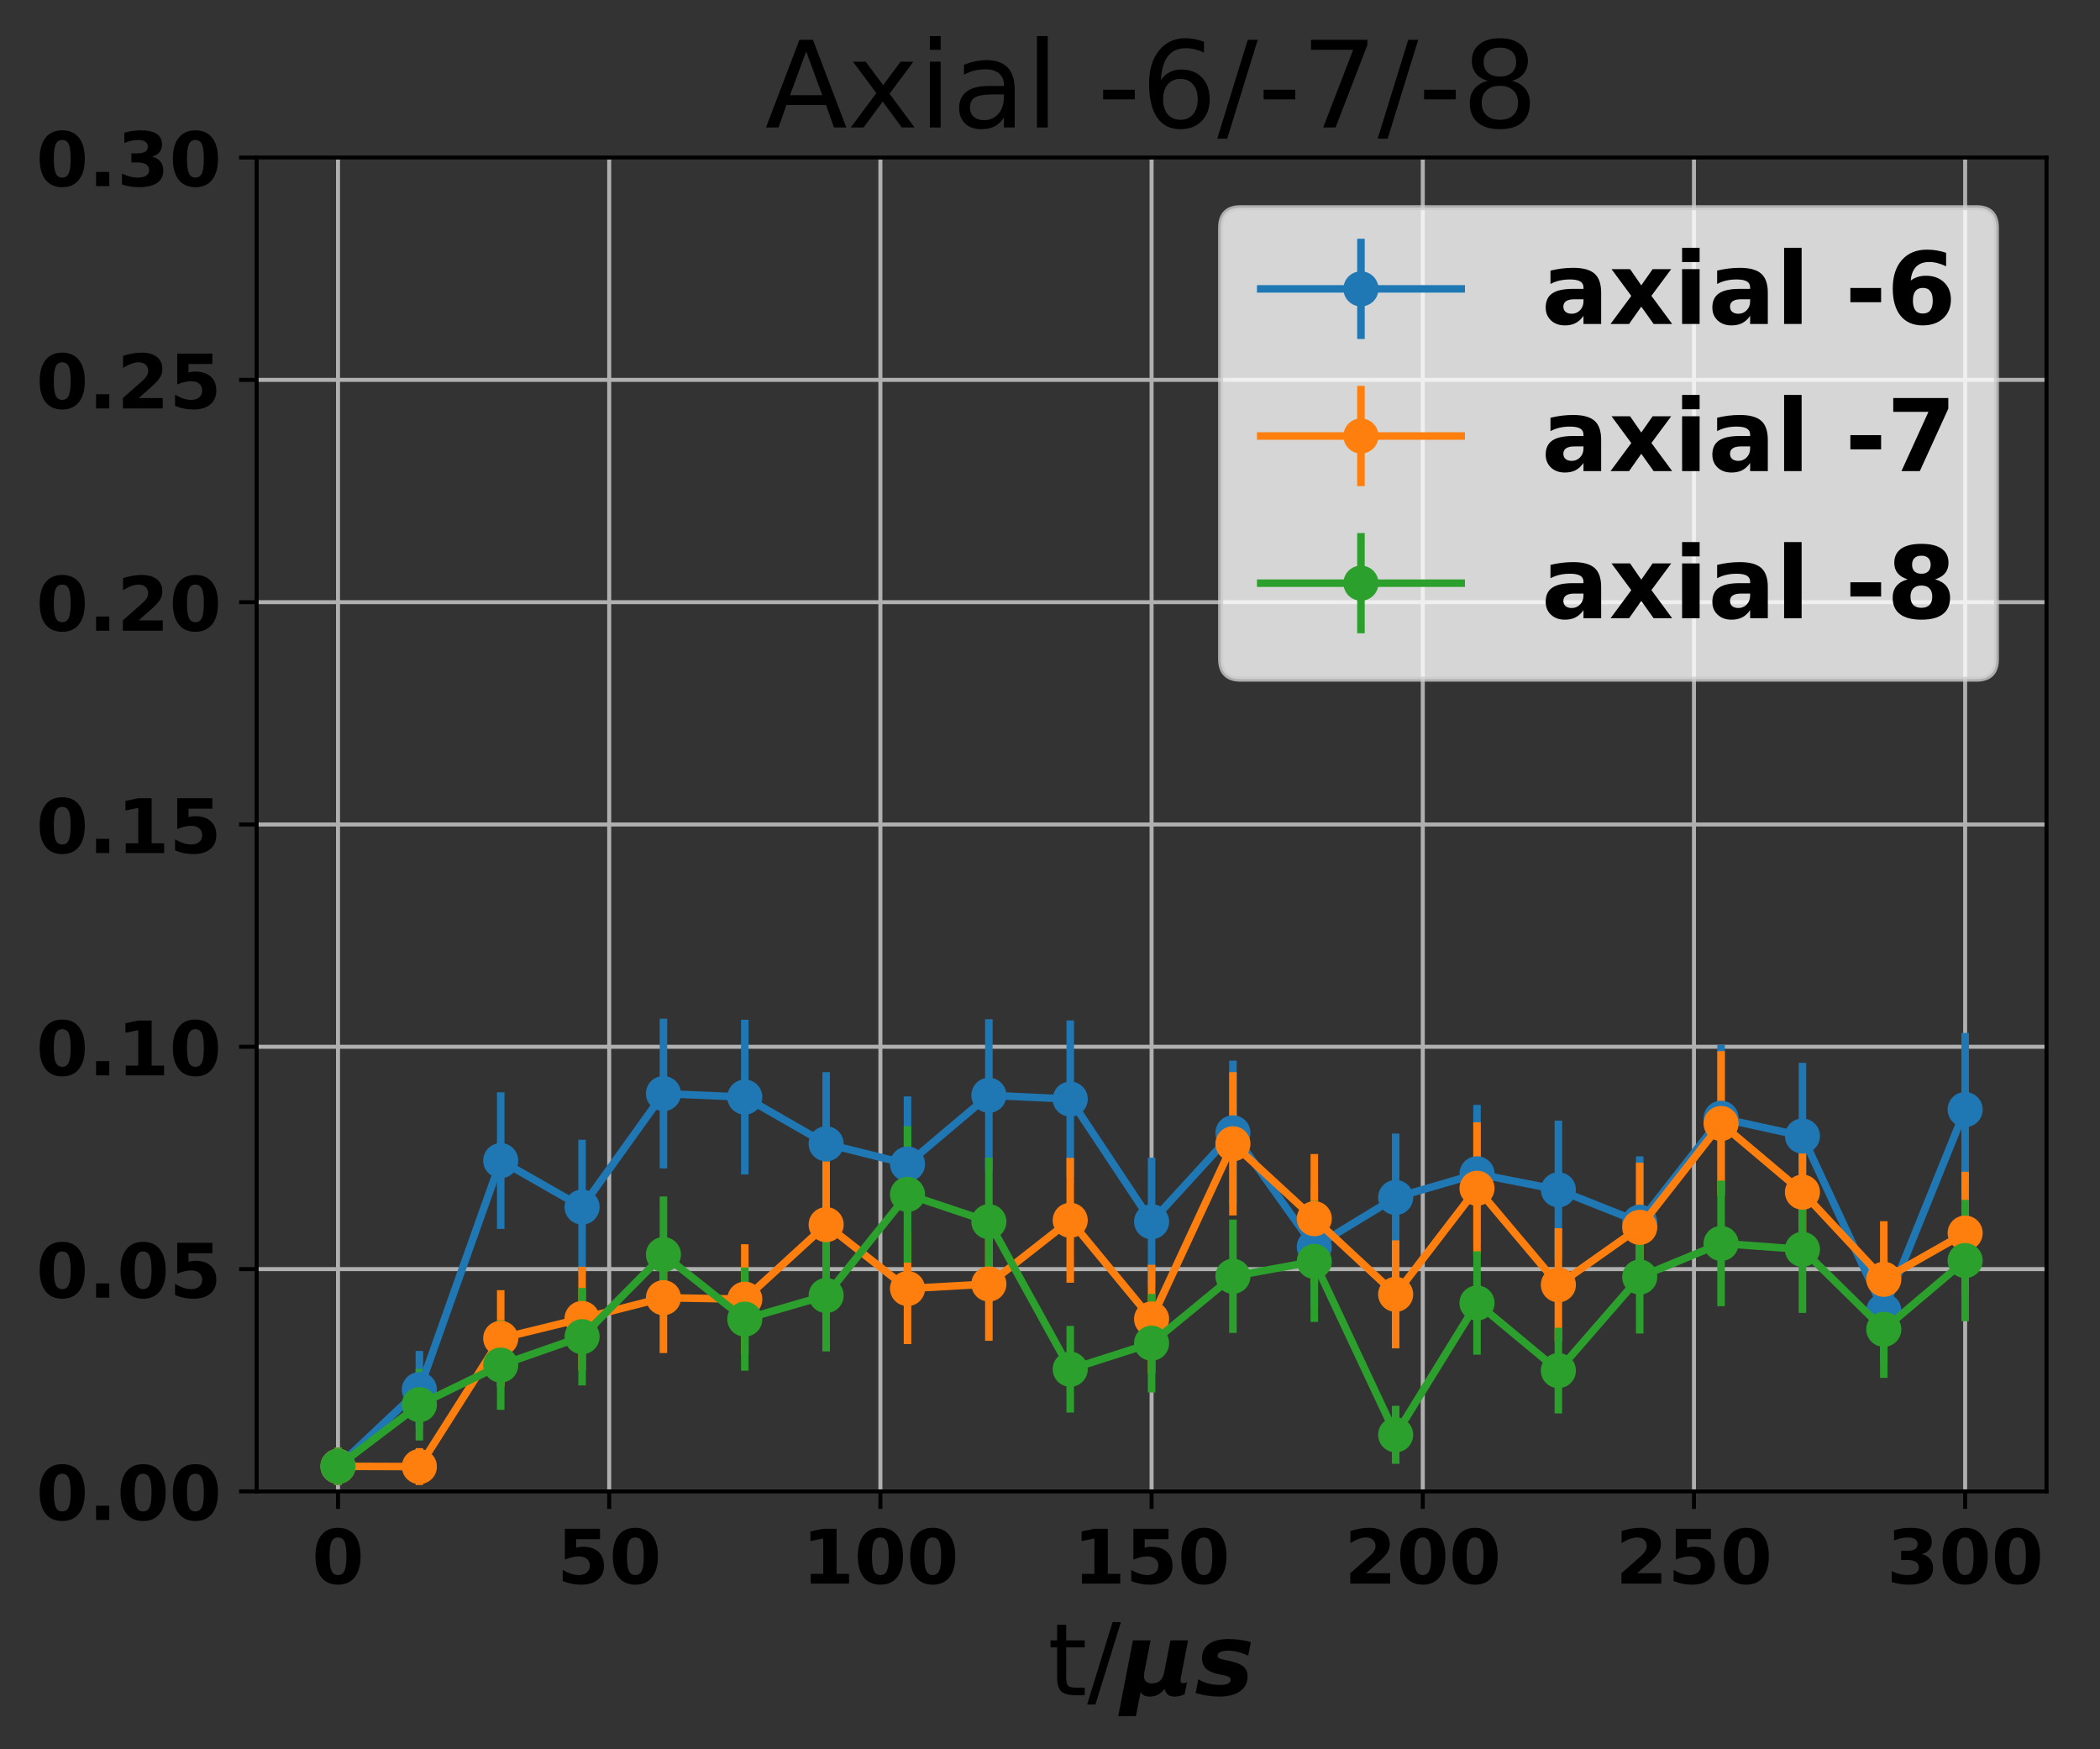 <?xml version="1.0" encoding="utf-8" standalone="no"?>
<!DOCTYPE svg PUBLIC "-//W3C//DTD SVG 1.1//EN"
  "http://www.w3.org/Graphics/SVG/1.1/DTD/svg11.dtd">
<!-- Created with matplotlib (http://matplotlib.org/) -->
<svg height="349pt" version="1.1" viewBox="0 0 419 349" width="419pt" xmlns="http://www.w3.org/2000/svg" xmlns:xlink="http://www.w3.org/1999/xlink">
 <rect x="0" y="0" width="419" height="349" fill="#333333" stroke="none"/>
 <defs>
  <style type="text/css">
*{stroke-linecap:butt;stroke-linejoin:round;}
  </style>
 </defs>
 <g id="figure_1">
  <g id="patch_1">
   <path d="M 0 349.622 
L 419.028 349.622 
L 419.028 0 
L 0 0 
z
" style="fill:none;"/>
  </g>
  <g id="axes_1">
   <g id="patch_2">
    <path d="M 51.208 297.548 
L 408.328 297.548 
L 408.328 31.436 
L 51.208 31.436 
z
" style="fill:none;"/>
   </g>
   <g id="matplotlib.axis_1">
    <g id="xtick_1">
     <g id="line2d_1">
      <path clip-path="url(#p104f6898c5)" d="M 67.441 297.548 
L 67.441 31.436 
" style="fill:none;stroke:#b0b0b0;stroke-linecap:square;stroke-width:0.8;"/>
     </g>
     <g id="line2d_2">
      <defs>
       <path d="M 0 0 
L 0 3.5 
" id="m70db8d24e6" style="stroke:#000000;stroke-width:0.8;"/>
      </defs>
      <g>
       <use style="stroke:#000000;stroke-width:0.8;" x="67.441" xlink:href="#m70db8d24e6" y="297.548"/>
      </g>
     </g>
     <g id="text_1">
      <!-- 0 -->
      <defs>
       <path d="M 46 36.531 
Q 46 50.203 43.438 55.781 
Q 40.875 61.375 34.812 61.375 
Q 28.766 61.375 26.172 55.781 
Q 23.578 50.203 23.578 36.531 
Q 23.578 22.703 26.172 17.031 
Q 28.766 11.375 34.812 11.375 
Q 40.828 11.375 43.406 17.031 
Q 46 22.703 46 36.531 
M 64.797 36.375 
Q 64.797 18.266 56.984 8.422 
Q 49.172 -1.422 34.812 -1.422 
Q 20.406 -1.422 12.594 8.422 
Q 4.781 18.266 4.781 36.375 
Q 4.781 54.547 12.594 64.375 
Q 20.406 74.219 34.812 74.219 
Q 49.172 74.219 56.984 64.375 
Q 64.797 54.547 64.797 36.375 
" id="DejaVuSans-Bold-30"/>
      </defs>
      <g transform="translate(62.222 315.946)scale(0.15 -0.15)">
       <use xlink:href="#DejaVuSans-Bold-30"/>
      </g>
     </g>
    </g>
    <g id="xtick_2">
     <g id="line2d_3">
      <path clip-path="url(#p104f6898c5)" d="M 121.55 297.548 
L 121.55 31.436 
" style="fill:none;stroke:#b0b0b0;stroke-linecap:square;stroke-width:0.8;"/>
     </g>
     <g id="line2d_4">
      <g>
       <use style="stroke:#000000;stroke-width:0.8;" x="121.55" xlink:href="#m70db8d24e6" y="297.548"/>
      </g>
     </g>
     <g id="text_2">
      <!-- 50 -->
      <defs>
       <path d="M 10.594 72.906 
L 57.328 72.906 
L 57.328 59.078 
L 25.594 59.078 
L 25.594 47.797 
Q 27.734 48.391 29.906 48.703 
Q 32.078 49.031 34.422 49.031 
Q 47.75 49.031 55.172 42.359 
Q 62.594 35.688 62.594 23.781 
Q 62.594 11.969 54.516 5.266 
Q 46.438 -1.422 32.078 -1.422 
Q 25.875 -1.422 19.797 -0.219 
Q 13.719 0.984 7.719 3.422 
L 7.719 18.219 
Q 13.672 14.797 19.016 13.078 
Q 24.359 11.375 29.109 11.375 
Q 35.938 11.375 39.859 14.719 
Q 43.797 18.062 43.797 23.781 
Q 43.797 29.547 39.859 32.859 
Q 35.938 36.188 29.109 36.188 
Q 25.047 36.188 20.453 35.125 
Q 15.875 34.078 10.594 31.891 
z
" id="DejaVuSans-Bold-35"/>
      </defs>
      <g transform="translate(111.113 315.946)scale(0.15 -0.15)">
       <use xlink:href="#DejaVuSans-Bold-35"/>
       <use x="69.58" xlink:href="#DejaVuSans-Bold-30"/>
      </g>
     </g>
    </g>
    <g id="xtick_3">
     <g id="line2d_5">
      <path clip-path="url(#p104f6898c5)" d="M 175.659 297.548 
L 175.659 31.436 
" style="fill:none;stroke:#b0b0b0;stroke-linecap:square;stroke-width:0.8;"/>
     </g>
     <g id="line2d_6">
      <g>
       <use style="stroke:#000000;stroke-width:0.8;" x="175.659" xlink:href="#m70db8d24e6" y="297.548"/>
      </g>
     </g>
     <g id="text_3">
      <!-- 100 -->
      <defs>
       <path d="M 11.719 12.984 
L 28.328 12.984 
L 28.328 60.109 
L 11.281 56.594 
L 11.281 69.391 
L 28.219 72.906 
L 46.094 72.906 
L 46.094 12.984 
L 62.703 12.984 
L 62.703 0 
L 11.719 0 
z
" id="DejaVuSans-Bold-31"/>
      </defs>
      <g transform="translate(160.004 315.946)scale(0.15 -0.15)">
       <use xlink:href="#DejaVuSans-Bold-31"/>
       <use x="69.58" xlink:href="#DejaVuSans-Bold-30"/>
       <use x="139.16" xlink:href="#DejaVuSans-Bold-30"/>
      </g>
     </g>
    </g>
    <g id="xtick_4">
     <g id="line2d_7">
      <path clip-path="url(#p104f6898c5)" d="M 229.768 297.548 
L 229.768 31.436 
" style="fill:none;stroke:#b0b0b0;stroke-linecap:square;stroke-width:0.8;"/>
     </g>
     <g id="line2d_8">
      <g>
       <use style="stroke:#000000;stroke-width:0.8;" x="229.768" xlink:href="#m70db8d24e6" y="297.548"/>
      </g>
     </g>
     <g id="text_4">
      <!-- 150 -->
      <g transform="translate(214.113 315.946)scale(0.15 -0.15)">
       <use xlink:href="#DejaVuSans-Bold-31"/>
       <use x="69.58" xlink:href="#DejaVuSans-Bold-35"/>
       <use x="139.16" xlink:href="#DejaVuSans-Bold-30"/>
      </g>
     </g>
    </g>
    <g id="xtick_5">
     <g id="line2d_9">
      <path clip-path="url(#p104f6898c5)" d="M 283.877 297.548 
L 283.877 31.436 
" style="fill:none;stroke:#b0b0b0;stroke-linecap:square;stroke-width:0.8;"/>
     </g>
     <g id="line2d_10">
      <g>
       <use style="stroke:#000000;stroke-width:0.8;" x="283.877" xlink:href="#m70db8d24e6" y="297.548"/>
      </g>
     </g>
     <g id="text_5">
      <!-- 200 -->
      <defs>
       <path d="M 28.812 13.812 
L 60.891 13.812 
L 60.891 0 
L 7.906 0 
L 7.906 13.812 
L 34.516 37.312 
Q 38.094 40.531 39.797 43.609 
Q 41.5 46.688 41.5 50 
Q 41.5 55.125 38.062 58.25 
Q 34.625 61.375 28.906 61.375 
Q 24.516 61.375 19.281 59.5 
Q 14.062 57.625 8.109 53.906 
L 8.109 69.922 
Q 14.453 72.016 20.656 73.109 
Q 26.859 74.219 32.812 74.219 
Q 45.906 74.219 53.156 68.453 
Q 60.406 62.703 60.406 52.391 
Q 60.406 46.438 57.328 41.281 
Q 54.25 36.141 44.391 27.484 
z
" id="DejaVuSans-Bold-32"/>
      </defs>
      <g transform="translate(268.222 315.946)scale(0.15 -0.15)">
       <use xlink:href="#DejaVuSans-Bold-32"/>
       <use x="69.58" xlink:href="#DejaVuSans-Bold-30"/>
       <use x="139.16" xlink:href="#DejaVuSans-Bold-30"/>
      </g>
     </g>
    </g>
    <g id="xtick_6">
     <g id="line2d_11">
      <path clip-path="url(#p104f6898c5)" d="M 337.986 297.548 
L 337.986 31.436 
" style="fill:none;stroke:#b0b0b0;stroke-linecap:square;stroke-width:0.8;"/>
     </g>
     <g id="line2d_12">
      <g>
       <use style="stroke:#000000;stroke-width:0.8;" x="337.986" xlink:href="#m70db8d24e6" y="297.548"/>
      </g>
     </g>
     <g id="text_6">
      <!-- 250 -->
      <g transform="translate(322.331 315.946)scale(0.15 -0.15)">
       <use xlink:href="#DejaVuSans-Bold-32"/>
       <use x="69.58" xlink:href="#DejaVuSans-Bold-35"/>
       <use x="139.16" xlink:href="#DejaVuSans-Bold-30"/>
      </g>
     </g>
    </g>
    <g id="xtick_7">
     <g id="line2d_13">
      <path clip-path="url(#p104f6898c5)" d="M 392.095 297.548 
L 392.095 31.436 
" style="fill:none;stroke:#b0b0b0;stroke-linecap:square;stroke-width:0.8;"/>
     </g>
     <g id="line2d_14">
      <g>
       <use style="stroke:#000000;stroke-width:0.8;" x="392.095" xlink:href="#m70db8d24e6" y="297.548"/>
      </g>
     </g>
     <g id="text_7">
      <!-- 300 -->
      <defs>
       <path d="M 46.578 39.312 
Q 53.953 37.406 57.781 32.688 
Q 61.625 27.984 61.625 20.703 
Q 61.625 9.859 53.312 4.219 
Q 45.016 -1.422 29.109 -1.422 
Q 23.484 -1.422 17.844 -0.516 
Q 12.203 0.391 6.688 2.203 
L 6.688 16.703 
Q 11.969 14.062 17.156 12.719 
Q 22.359 11.375 27.391 11.375 
Q 34.859 11.375 38.844 13.953 
Q 42.828 16.547 42.828 21.391 
Q 42.828 26.375 38.75 28.938 
Q 34.672 31.5 26.703 31.5 
L 19.188 31.5 
L 19.188 43.609 
L 27.094 43.609 
Q 34.188 43.609 37.641 45.828 
Q 41.109 48.047 41.109 52.594 
Q 41.109 56.781 37.734 59.078 
Q 34.375 61.375 28.219 61.375 
Q 23.688 61.375 19.047 60.344 
Q 14.406 59.328 9.812 57.328 
L 9.812 71.094 
Q 15.375 72.656 20.844 73.438 
Q 26.312 74.219 31.594 74.219 
Q 45.797 74.219 52.844 69.547 
Q 59.906 64.891 59.906 55.516 
Q 59.906 49.125 56.531 45.047 
Q 53.172 40.969 46.578 39.312 
" id="DejaVuSans-Bold-33"/>
      </defs>
      <g transform="translate(376.44 315.946)scale(0.15 -0.15)">
       <use xlink:href="#DejaVuSans-Bold-33"/>
       <use x="69.58" xlink:href="#DejaVuSans-Bold-30"/>
       <use x="139.16" xlink:href="#DejaVuSans-Bold-30"/>
      </g>
     </g>
    </g>
    <g id="text_8">
     <!-- t/$\mu s$ -->
     <defs>
      <path d="M 18.312 70.219 
L 18.312 54.688 
L 36.812 54.688 
L 36.812 47.703 
L 18.312 47.703 
L 18.312 18.016 
Q 18.312 11.328 20.141 9.422 
Q 21.969 7.516 27.594 7.516 
L 36.812 7.516 
L 36.812 0 
L 27.594 0 
Q 17.188 0 13.234 3.875 
Q 9.281 7.766 9.281 18.016 
L 9.281 47.703 
L 2.688 47.703 
L 2.688 54.688 
L 9.281 54.688 
L 9.281 70.219 
z
" id="DejaVuSans-74"/>
      <path d="M 25.391 72.906 
L 33.688 72.906 
L 8.297 -9.281 
L 0 -9.281 
z
" id="DejaVuSans-2f"/>
      <path d="M -2.688 -20.906 
L 12.016 54.688 
L 29.594 54.688 
L 23.391 22.906 
Q 23.188 21.875 23.094 20.891 
Q 23 19.922 23 19.094 
Q 23 15.531 25.094 13.625 
Q 27.203 11.719 31.203 11.719 
Q 36.188 11.719 39.109 14.453 
Q 42.047 17.188 43.219 22.906 
L 49.422 54.688 
L 67 54.688 
L 59.906 18.109 
Q 59.719 17.094 59.609 16.234 
Q 59.516 15.375 59.516 14.703 
Q 59.516 13.281 60.172 12.594 
Q 60.844 11.922 62.203 11.922 
Q 63.031 11.922 63.984 12.188 
Q 64.938 12.453 65.922 12.984 
L 63.484 0.781 
Q 60.688 -0.344 58.297 -0.875 
Q 55.906 -1.422 53.719 -1.422 
Q 49.422 -1.422 47 0.438 
Q 44.578 2.297 43.609 6.297 
Q 40.578 2.438 36.891 0.5 
Q 33.203 -1.422 28.906 -1.422 
Q 25.297 -1.422 23.016 -0.266 
Q 20.75 0.875 19.672 3.219 
L 14.984 -20.906 
z
" id="DejaVuSans-BoldOblique-3bc"/>
      <path d="M 56 52.984 
L 53.422 39.406 
Q 48.297 41.844 43.219 43.109 
Q 38.141 44.391 33.594 44.391 
Q 28.422 44.391 25.609 43.047 
Q 22.797 41.703 22.797 39.203 
Q 22.797 37.75 24.359 36.859 
Q 25.922 35.984 30.516 35.016 
L 33.688 34.422 
Q 44.281 32.172 48.531 28.625 
Q 52.781 25.094 52.781 18.797 
Q 52.781 9.281 45.312 3.922 
Q 37.844 -1.422 24.422 -1.422 
Q 18.797 -1.422 12.938 -0.531 
Q 7.078 0.344 0.984 2.094 
L 3.609 15.828 
Q 8.344 13.031 13.734 11.609 
Q 19.141 10.203 24.812 10.203 
Q 30.328 10.203 33.109 11.516 
Q 35.891 12.844 35.891 15.375 
Q 35.891 17.141 34.328 18.109 
Q 32.766 19.094 27.875 20.125 
L 24.703 20.703 
Q 15.328 22.656 11.328 26.469 
Q 7.328 30.281 7.328 37.016 
Q 7.328 46.141 14.234 51.062 
Q 21.141 56 33.984 56 
Q 39.594 56 45.031 55.25 
Q 50.484 54.5 56 52.984 
" id="DejaVuSans-BoldOblique-73"/>
     </defs>
     <g transform="translate(209.068 338.222)scale(0.2 -0.2)">
      <use transform="translate(0 0.094)" xlink:href="#DejaVuSans-74"/>
      <use transform="translate(39.209 0.094)" xlink:href="#DejaVuSans-2f"/>
      <use transform="translate(72.9 0.094)" xlink:href="#DejaVuSans-BoldOblique-3bc"/>
      <use transform="translate(146.484 0.094)" xlink:href="#DejaVuSans-BoldOblique-73"/>
     </g>
    </g>
   </g>
   <g id="matplotlib.axis_2">
    <g id="ytick_1">
     <g id="line2d_15">
      <path clip-path="url(#p104f6898c5)" d="M 51.208 297.548 
L 408.328 297.548 
" style="fill:none;stroke:#b0b0b0;stroke-linecap:square;stroke-width:0.8;"/>
     </g>
     <g id="line2d_16">
      <defs>
       <path d="M 0 0 
L -3.5 0 
" id="m19e6c5652e" style="stroke:#000000;stroke-width:0.8;"/>
      </defs>
      <g>
       <use style="stroke:#000000;stroke-width:0.8;" x="51.208" xlink:href="#m19e6c5652e" y="297.548"/>
      </g>
     </g>
     <g id="text_9">
      <!-- 0.00 -->
      <defs>
       <path d="M 10.203 18.891 
L 27.781 18.891 
L 27.781 0 
L 10.203 0 
z
" id="DejaVuSans-Bold-2e"/>
      </defs>
      <g transform="translate(7.2 303.247)scale(0.15 -0.15)">
       <use xlink:href="#DejaVuSans-Bold-30"/>
       <use x="69.58" xlink:href="#DejaVuSans-Bold-2e"/>
       <use x="107.568" xlink:href="#DejaVuSans-Bold-30"/>
       <use x="177.148" xlink:href="#DejaVuSans-Bold-30"/>
      </g>
     </g>
    </g>
    <g id="ytick_2">
     <g id="line2d_17">
      <path clip-path="url(#p104f6898c5)" d="M 51.208 253.196 
L 408.328 253.196 
" style="fill:none;stroke:#b0b0b0;stroke-linecap:square;stroke-width:0.8;"/>
     </g>
     <g id="line2d_18">
      <g>
       <use style="stroke:#000000;stroke-width:0.8;" x="51.208" xlink:href="#m19e6c5652e" y="253.196"/>
      </g>
     </g>
     <g id="text_10">
      <!-- 0.05 -->
      <g transform="translate(7.2 258.895)scale(0.15 -0.15)">
       <use xlink:href="#DejaVuSans-Bold-30"/>
       <use x="69.58" xlink:href="#DejaVuSans-Bold-2e"/>
       <use x="107.568" xlink:href="#DejaVuSans-Bold-30"/>
       <use x="177.148" xlink:href="#DejaVuSans-Bold-35"/>
      </g>
     </g>
    </g>
    <g id="ytick_3">
     <g id="line2d_19">
      <path clip-path="url(#p104f6898c5)" d="M 51.208 208.844 
L 408.328 208.844 
" style="fill:none;stroke:#b0b0b0;stroke-linecap:square;stroke-width:0.8;"/>
     </g>
     <g id="line2d_20">
      <g>
       <use style="stroke:#000000;stroke-width:0.8;" x="51.208" xlink:href="#m19e6c5652e" y="208.844"/>
      </g>
     </g>
     <g id="text_11">
      <!-- 0.10 -->
      <g transform="translate(7.2 214.543)scale(0.15 -0.15)">
       <use xlink:href="#DejaVuSans-Bold-30"/>
       <use x="69.58" xlink:href="#DejaVuSans-Bold-2e"/>
       <use x="107.568" xlink:href="#DejaVuSans-Bold-31"/>
       <use x="177.148" xlink:href="#DejaVuSans-Bold-30"/>
      </g>
     </g>
    </g>
    <g id="ytick_4">
     <g id="line2d_21">
      <path clip-path="url(#p104f6898c5)" d="M 51.208 164.492 
L 408.328 164.492 
" style="fill:none;stroke:#b0b0b0;stroke-linecap:square;stroke-width:0.8;"/>
     </g>
     <g id="line2d_22">
      <g>
       <use style="stroke:#000000;stroke-width:0.8;" x="51.208" xlink:href="#m19e6c5652e" y="164.492"/>
      </g>
     </g>
     <g id="text_12">
      <!-- 0.15 -->
      <g transform="translate(7.2 170.191)scale(0.15 -0.15)">
       <use xlink:href="#DejaVuSans-Bold-30"/>
       <use x="69.58" xlink:href="#DejaVuSans-Bold-2e"/>
       <use x="107.568" xlink:href="#DejaVuSans-Bold-31"/>
       <use x="177.148" xlink:href="#DejaVuSans-Bold-35"/>
      </g>
     </g>
    </g>
    <g id="ytick_5">
     <g id="line2d_23">
      <path clip-path="url(#p104f6898c5)" d="M 51.208 120.14 
L 408.328 120.14 
" style="fill:none;stroke:#b0b0b0;stroke-linecap:square;stroke-width:0.8;"/>
     </g>
     <g id="line2d_24">
      <g>
       <use style="stroke:#000000;stroke-width:0.8;" x="51.208" xlink:href="#m19e6c5652e" y="120.14"/>
      </g>
     </g>
     <g id="text_13">
      <!-- 0.20 -->
      <g transform="translate(7.2 125.839)scale(0.15 -0.15)">
       <use xlink:href="#DejaVuSans-Bold-30"/>
       <use x="69.58" xlink:href="#DejaVuSans-Bold-2e"/>
       <use x="107.568" xlink:href="#DejaVuSans-Bold-32"/>
       <use x="177.148" xlink:href="#DejaVuSans-Bold-30"/>
      </g>
     </g>
    </g>
    <g id="ytick_6">
     <g id="line2d_25">
      <path clip-path="url(#p104f6898c5)" d="M 51.208 75.788 
L 408.328 75.788 
" style="fill:none;stroke:#b0b0b0;stroke-linecap:square;stroke-width:0.8;"/>
     </g>
     <g id="line2d_26">
      <g>
       <use style="stroke:#000000;stroke-width:0.8;" x="51.208" xlink:href="#m19e6c5652e" y="75.788"/>
      </g>
     </g>
     <g id="text_14">
      <!-- 0.25 -->
      <g transform="translate(7.2 81.487)scale(0.15 -0.15)">
       <use xlink:href="#DejaVuSans-Bold-30"/>
       <use x="69.58" xlink:href="#DejaVuSans-Bold-2e"/>
       <use x="107.568" xlink:href="#DejaVuSans-Bold-32"/>
       <use x="177.148" xlink:href="#DejaVuSans-Bold-35"/>
      </g>
     </g>
    </g>
    <g id="ytick_7">
     <g id="line2d_27">
      <path clip-path="url(#p104f6898c5)" d="M 51.208 31.436 
L 408.328 31.436 
" style="fill:none;stroke:#b0b0b0;stroke-linecap:square;stroke-width:0.8;"/>
     </g>
     <g id="line2d_28">
      <g>
       <use style="stroke:#000000;stroke-width:0.8;" x="51.208" xlink:href="#m19e6c5652e" y="31.436"/>
      </g>
     </g>
     <g id="text_15">
      <!-- 0.30 -->
      <g transform="translate(7.2 37.135)scale(0.15 -0.15)">
       <use xlink:href="#DejaVuSans-Bold-30"/>
       <use x="69.58" xlink:href="#DejaVuSans-Bold-2e"/>
       <use x="107.568" xlink:href="#DejaVuSans-Bold-33"/>
       <use x="177.148" xlink:href="#DejaVuSans-Bold-30"/>
      </g>
     </g>
    </g>
   </g>
   <g id="LineCollection_1">
    <path clip-path="url(#p104f6898c5)" d="M 67.441 296.269 
L 67.441 288.823 
" style="fill:none;stroke:#1f77b4;stroke-width:1.5;"/>
    <path clip-path="url(#p104f6898c5)" d="M 83.673 284.975 
L 83.673 269.518 
" style="fill:none;stroke:#1f77b4;stroke-width:1.5;"/>
    <path clip-path="url(#p104f6898c5)" d="M 99.906 245.187 
L 99.906 217.928 
" style="fill:none;stroke:#1f77b4;stroke-width:1.5;"/>
    <path clip-path="url(#p104f6898c5)" d="M 116.139 254.247 
L 116.139 227.391 
" style="fill:none;stroke:#1f77b4;stroke-width:1.5;"/>
    <path clip-path="url(#p104f6898c5)" d="M 132.371 233.124 
L 132.371 203.239 
" style="fill:none;stroke:#1f77b4;stroke-width:1.5;"/>
    <path clip-path="url(#p104f6898c5)" d="M 148.604 234.315 
L 148.604 203.457 
" style="fill:none;stroke:#1f77b4;stroke-width:1.5;"/>
    <path clip-path="url(#p104f6898c5)" d="M 164.837 242.493 
L 164.837 213.903 
" style="fill:none;stroke:#1f77b4;stroke-width:1.5;"/>
    <path clip-path="url(#p104f6898c5)" d="M 181.07 245.73 
L 181.07 218.74 
" style="fill:none;stroke:#1f77b4;stroke-width:1.5;"/>
    <path clip-path="url(#p104f6898c5)" d="M 197.302 233.701 
L 197.302 203.341 
" style="fill:none;stroke:#1f77b4;stroke-width:1.5;"/>
    <path clip-path="url(#p104f6898c5)" d="M 213.535 234.97 
L 213.535 203.59 
" style="fill:none;stroke:#1f77b4;stroke-width:1.5;"/>
    <path clip-path="url(#p104f6898c5)" d="M 229.768 256.497 
L 229.768 230.98 
" style="fill:none;stroke:#1f77b4;stroke-width:1.5;"/>
    <path clip-path="url(#p104f6898c5)" d="M 246.001 240.411 
L 246.001 211.614 
" style="fill:none;stroke:#1f77b4;stroke-width:1.5;"/>
    <path clip-path="url(#p104f6898c5)" d="M 262.233 260.749 
L 262.233 236.836 
" style="fill:none;stroke:#1f77b4;stroke-width:1.5;"/>
    <path clip-path="url(#p104f6898c5)" d="M 278.466 251.678 
L 278.466 226.148 
" style="fill:none;stroke:#1f77b4;stroke-width:1.5;"/>
    <path clip-path="url(#p104f6898c5)" d="M 294.699 247.944 
L 294.699 220.433 
" style="fill:none;stroke:#1f77b4;stroke-width:1.5;"/>
    <path clip-path="url(#p104f6898c5)" d="M 310.931 251.187 
L 310.931 223.574 
" style="fill:none;stroke:#1f77b4;stroke-width:1.5;"/>
    <path clip-path="url(#p104f6898c5)" d="M 327.164 256.975 
L 327.164 230.707 
" style="fill:none;stroke:#1f77b4;stroke-width:1.5;"/>
    <path clip-path="url(#p104f6898c5)" d="M 343.397 237.74 
L 343.397 208.461 
" style="fill:none;stroke:#1f77b4;stroke-width:1.5;"/>
    <path clip-path="url(#p104f6898c5)" d="M 359.63 241.252 
L 359.63 212.05 
" style="fill:none;stroke:#1f77b4;stroke-width:1.5;"/>
    <path clip-path="url(#p104f6898c5)" d="M 375.862 271.813 
L 375.862 251.192 
" style="fill:none;stroke:#1f77b4;stroke-width:1.5;"/>
    <path clip-path="url(#p104f6898c5)" d="M 392.095 236.661 
L 392.095 206.081 
" style="fill:none;stroke:#1f77b4;stroke-width:1.5;"/>
   </g>
   <g id="LineCollection_2">
    <path clip-path="url(#p104f6898c5)" d="M 67.441 296.269 
L 67.441 288.823 
" style="fill:none;stroke:#ff7f0e;stroke-width:1.5;"/>
    <path clip-path="url(#p104f6898c5)" d="M 83.673 296.283 
L 83.673 288.921 
" style="fill:none;stroke:#ff7f0e;stroke-width:1.5;"/>
    <path clip-path="url(#p104f6898c5)" d="M 99.906 276.634 
L 99.906 257.398 
" style="fill:none;stroke:#ff7f0e;stroke-width:1.5;"/>
    <path clip-path="url(#p104f6898c5)" d="M 116.139 273.378 
L 116.139 252.727 
" style="fill:none;stroke:#ff7f0e;stroke-width:1.5;"/>
    <path clip-path="url(#p104f6898c5)" d="M 132.371 269.945 
L 132.371 247.871 
" style="fill:none;stroke:#ff7f0e;stroke-width:1.5;"/>
    <path clip-path="url(#p104f6898c5)" d="M 148.604 270.154 
L 148.604 248.243 
" style="fill:none;stroke:#ff7f0e;stroke-width:1.5;"/>
    <path clip-path="url(#p104f6898c5)" d="M 164.837 256.949 
L 164.837 231.702 
" style="fill:none;stroke:#ff7f0e;stroke-width:1.5;"/>
    <path clip-path="url(#p104f6898c5)" d="M 181.07 268.165 
L 181.07 245.997 
" style="fill:none;stroke:#ff7f0e;stroke-width:1.5;"/>
    <path clip-path="url(#p104f6898c5)" d="M 197.302 267.502 
L 197.302 244.849 
" style="fill:none;stroke:#ff7f0e;stroke-width:1.5;"/>
    <path clip-path="url(#p104f6898c5)" d="M 213.535 255.916 
L 213.535 231.005 
" style="fill:none;stroke:#ff7f0e;stroke-width:1.5;"/>
    <path clip-path="url(#p104f6898c5)" d="M 229.768 273.965 
L 229.768 252.341 
" style="fill:none;stroke:#ff7f0e;stroke-width:1.5;"/>
    <path clip-path="url(#p104f6898c5)" d="M 246.001 242.493 
L 246.001 213.903 
" style="fill:none;stroke:#ff7f0e;stroke-width:1.5;"/>
    <path clip-path="url(#p104f6898c5)" d="M 262.233 256.035 
L 262.233 230.243 
" style="fill:none;stroke:#ff7f0e;stroke-width:1.5;"/>
    <path clip-path="url(#p104f6898c5)" d="M 278.466 269.006 
L 278.466 247.452 
" style="fill:none;stroke:#ff7f0e;stroke-width:1.5;"/>
    <path clip-path="url(#p104f6898c5)" d="M 294.699 250.221 
L 294.699 223.916 
" style="fill:none;stroke:#ff7f0e;stroke-width:1.5;"/>
    <path clip-path="url(#p104f6898c5)" d="M 310.931 267.614 
L 310.931 245.043 
" style="fill:none;stroke:#ff7f0e;stroke-width:1.5;"/>
    <path clip-path="url(#p104f6898c5)" d="M 327.164 257.76 
L 327.164 231.98 
" style="fill:none;stroke:#ff7f0e;stroke-width:1.5;"/>
    <path clip-path="url(#p104f6898c5)" d="M 343.397 238.591 
L 343.397 209.707 
" style="fill:none;stroke:#ff7f0e;stroke-width:1.5;"/>
    <path clip-path="url(#p104f6898c5)" d="M 359.63 251.548 
L 359.63 224.14 
" style="fill:none;stroke:#ff7f0e;stroke-width:1.5;"/>
    <path clip-path="url(#p104f6898c5)" d="M 375.862 266.807 
L 375.862 243.648 
" style="fill:none;stroke:#ff7f0e;stroke-width:1.5;"/>
    <path clip-path="url(#p104f6898c5)" d="M 392.095 258.248 
L 392.095 233.777 
" style="fill:none;stroke:#ff7f0e;stroke-width:1.5;"/>
   </g>
   <g id="LineCollection_3">
    <path clip-path="url(#p104f6898c5)" d="M 67.441 296.269 
L 67.441 288.823 
" style="fill:none;stroke:#2ca02c;stroke-width:1.5;"/>
    <path clip-path="url(#p104f6898c5)" d="M 83.673 287.394 
L 83.673 273.102 
" style="fill:none;stroke:#2ca02c;stroke-width:1.5;"/>
    <path clip-path="url(#p104f6898c5)" d="M 99.906 281.278 
L 99.906 263.418 
" style="fill:none;stroke:#2ca02c;stroke-width:1.5;"/>
    <path clip-path="url(#p104f6898c5)" d="M 116.139 276.402 
L 116.139 256.959 
" style="fill:none;stroke:#2ca02c;stroke-width:1.5;"/>
    <path clip-path="url(#p104f6898c5)" d="M 132.371 261.897 
L 132.371 238.703 
" style="fill:none;stroke:#2ca02c;stroke-width:1.5;"/>
    <path clip-path="url(#p104f6898c5)" d="M 148.604 273.468 
L 148.604 252.891 
" style="fill:none;stroke:#2ca02c;stroke-width:1.5;"/>
    <path clip-path="url(#p104f6898c5)" d="M 164.837 269.625 
L 164.837 247.303 
" style="fill:none;stroke:#2ca02c;stroke-width:1.5;"/>
    <path clip-path="url(#p104f6898c5)" d="M 181.07 251.902 
L 181.07 224.697 
" style="fill:none;stroke:#2ca02c;stroke-width:1.5;"/>
    <path clip-path="url(#p104f6898c5)" d="M 197.302 256.497 
L 197.302 230.98 
" style="fill:none;stroke:#2ca02c;stroke-width:1.5;"/>
    <path clip-path="url(#p104f6898c5)" d="M 213.535 281.818 
L 213.535 264.54 
" style="fill:none;stroke:#2ca02c;stroke-width:1.5;"/>
    <path clip-path="url(#p104f6898c5)" d="M 229.768 277.818 
L 229.768 258.143 
" style="fill:none;stroke:#2ca02c;stroke-width:1.5;"/>
    <path clip-path="url(#p104f6898c5)" d="M 246.001 265.931 
L 246.001 243.323 
" style="fill:none;stroke:#2ca02c;stroke-width:1.5;"/>
    <path clip-path="url(#p104f6898c5)" d="M 262.233 263.731 
L 262.233 239.603 
" style="fill:none;stroke:#2ca02c;stroke-width:1.5;"/>
    <path clip-path="url(#p104f6898c5)" d="M 278.466 292.044 
L 278.466 280.473 
" style="fill:none;stroke:#2ca02c;stroke-width:1.5;"/>
    <path clip-path="url(#p104f6898c5)" d="M 294.699 270.273 
L 294.699 249.65 
" style="fill:none;stroke:#2ca02c;stroke-width:1.5;"/>
    <path clip-path="url(#p104f6898c5)" d="M 310.931 281.991 
L 310.931 264.897 
" style="fill:none;stroke:#2ca02c;stroke-width:1.5;"/>
    <path clip-path="url(#p104f6898c5)" d="M 327.164 266.045 
L 327.164 243.515 
" style="fill:none;stroke:#2ca02c;stroke-width:1.5;"/>
    <path clip-path="url(#p104f6898c5)" d="M 343.397 260.611 
L 343.397 235.546 
" style="fill:none;stroke:#2ca02c;stroke-width:1.5;"/>
    <path clip-path="url(#p104f6898c5)" d="M 359.63 261.941 
L 359.63 236.583 
" style="fill:none;stroke:#2ca02c;stroke-width:1.5;"/>
    <path clip-path="url(#p104f6898c5)" d="M 375.862 274.9 
L 375.862 255.516 
" style="fill:none;stroke:#2ca02c;stroke-width:1.5;"/>
    <path clip-path="url(#p104f6898c5)" d="M 392.095 263.6 
L 392.095 239.381 
" style="fill:none;stroke:#2ca02c;stroke-width:1.5;"/>
   </g>
   <g id="line2d_29">
    <path clip-path="url(#p104f6898c5)" d="M 67.441 292.546 
L 83.673 277.246 
L 99.906 231.557 
L 116.139 240.819 
L 132.371 218.182 
L 148.604 218.886 
L 164.837 228.198 
L 181.07 232.235 
L 197.302 218.521 
L 213.535 219.28 
L 229.768 243.739 
L 246.001 226.013 
L 262.233 248.793 
L 278.466 238.913 
L 294.699 234.188 
L 310.931 237.381 
L 327.164 243.841 
L 343.397 223.1 
L 359.63 226.651 
L 375.862 261.502 
L 392.095 221.371 
" style="fill:none;stroke:#1f77b4;stroke-linecap:square;stroke-width:1.5;"/>
    <defs>
     <path d="M 0 3 
C 0.796 3 1.559 2.684 2.121 2.121 
C 2.684 1.559 3 0.796 3 0 
C 3 -0.796 2.684 -1.559 2.121 -2.121 
C 1.559 -2.684 0.796 -3 0 -3 
C -0.796 -3 -1.559 -2.684 -2.121 -2.121 
C -2.684 -1.559 -3 -0.796 -3 0 
C -3 0.796 -2.684 1.559 -2.121 2.121 
C -1.559 2.684 -0.796 3 0 3 
z
" id="m7ae532f6e8" style="stroke:#1f77b4;"/>
    </defs>
    <g clip-path="url(#p104f6898c5)">
     <use style="fill:#1f77b4;stroke:#1f77b4;" x="67.441" xlink:href="#m7ae532f6e8" y="292.546"/>
     <use style="fill:#1f77b4;stroke:#1f77b4;" x="83.673" xlink:href="#m7ae532f6e8" y="277.246"/>
     <use style="fill:#1f77b4;stroke:#1f77b4;" x="99.906" xlink:href="#m7ae532f6e8" y="231.557"/>
     <use style="fill:#1f77b4;stroke:#1f77b4;" x="116.139" xlink:href="#m7ae532f6e8" y="240.819"/>
     <use style="fill:#1f77b4;stroke:#1f77b4;" x="132.371" xlink:href="#m7ae532f6e8" y="218.182"/>
     <use style="fill:#1f77b4;stroke:#1f77b4;" x="148.604" xlink:href="#m7ae532f6e8" y="218.886"/>
     <use style="fill:#1f77b4;stroke:#1f77b4;" x="164.837" xlink:href="#m7ae532f6e8" y="228.198"/>
     <use style="fill:#1f77b4;stroke:#1f77b4;" x="181.07" xlink:href="#m7ae532f6e8" y="232.235"/>
     <use style="fill:#1f77b4;stroke:#1f77b4;" x="197.302" xlink:href="#m7ae532f6e8" y="218.521"/>
     <use style="fill:#1f77b4;stroke:#1f77b4;" x="213.535" xlink:href="#m7ae532f6e8" y="219.28"/>
     <use style="fill:#1f77b4;stroke:#1f77b4;" x="229.768" xlink:href="#m7ae532f6e8" y="243.739"/>
     <use style="fill:#1f77b4;stroke:#1f77b4;" x="246.001" xlink:href="#m7ae532f6e8" y="226.013"/>
     <use style="fill:#1f77b4;stroke:#1f77b4;" x="262.233" xlink:href="#m7ae532f6e8" y="248.793"/>
     <use style="fill:#1f77b4;stroke:#1f77b4;" x="278.466" xlink:href="#m7ae532f6e8" y="238.913"/>
     <use style="fill:#1f77b4;stroke:#1f77b4;" x="294.699" xlink:href="#m7ae532f6e8" y="234.188"/>
     <use style="fill:#1f77b4;stroke:#1f77b4;" x="310.931" xlink:href="#m7ae532f6e8" y="237.381"/>
     <use style="fill:#1f77b4;stroke:#1f77b4;" x="327.164" xlink:href="#m7ae532f6e8" y="243.841"/>
     <use style="fill:#1f77b4;stroke:#1f77b4;" x="343.397" xlink:href="#m7ae532f6e8" y="223.1"/>
     <use style="fill:#1f77b4;stroke:#1f77b4;" x="359.63" xlink:href="#m7ae532f6e8" y="226.651"/>
     <use style="fill:#1f77b4;stroke:#1f77b4;" x="375.862" xlink:href="#m7ae532f6e8" y="261.502"/>
     <use style="fill:#1f77b4;stroke:#1f77b4;" x="392.095" xlink:href="#m7ae532f6e8" y="221.371"/>
    </g>
   </g>
   <g id="line2d_30">
    <path clip-path="url(#p104f6898c5)" d="M 67.441 292.546 
L 83.673 292.602 
L 99.906 267.016 
L 116.139 263.052 
L 132.371 258.908 
L 148.604 259.199 
L 164.837 244.326 
L 181.07 257.081 
L 197.302 256.175 
L 213.535 243.46 
L 229.768 263.153 
L 246.001 228.198 
L 262.233 243.139 
L 278.466 258.229 
L 294.699 237.068 
L 310.931 256.329 
L 327.164 244.87 
L 343.397 224.149 
L 359.63 237.844 
L 375.862 255.228 
L 392.095 246.012 
" style="fill:none;stroke:#ff7f0e;stroke-linecap:square;stroke-width:1.5;"/>
    <defs>
     <path d="M 0 3 
C 0.796 3 1.559 2.684 2.121 2.121 
C 2.684 1.559 3 0.796 3 0 
C 3 -0.796 2.684 -1.559 2.121 -2.121 
C 1.559 -2.684 0.796 -3 0 -3 
C -0.796 -3 -1.559 -2.684 -2.121 -2.121 
C -2.684 -1.559 -3 -0.796 -3 0 
C -3 0.796 -2.684 1.559 -2.121 2.121 
C -1.559 2.684 -0.796 3 0 3 
z
" id="m674d7a29d7" style="stroke:#ff7f0e;"/>
    </defs>
    <g clip-path="url(#p104f6898c5)">
     <use style="fill:#ff7f0e;stroke:#ff7f0e;" x="67.441" xlink:href="#m674d7a29d7" y="292.546"/>
     <use style="fill:#ff7f0e;stroke:#ff7f0e;" x="83.673" xlink:href="#m674d7a29d7" y="292.602"/>
     <use style="fill:#ff7f0e;stroke:#ff7f0e;" x="99.906" xlink:href="#m674d7a29d7" y="267.016"/>
     <use style="fill:#ff7f0e;stroke:#ff7f0e;" x="116.139" xlink:href="#m674d7a29d7" y="263.052"/>
     <use style="fill:#ff7f0e;stroke:#ff7f0e;" x="132.371" xlink:href="#m674d7a29d7" y="258.908"/>
     <use style="fill:#ff7f0e;stroke:#ff7f0e;" x="148.604" xlink:href="#m674d7a29d7" y="259.199"/>
     <use style="fill:#ff7f0e;stroke:#ff7f0e;" x="164.837" xlink:href="#m674d7a29d7" y="244.326"/>
     <use style="fill:#ff7f0e;stroke:#ff7f0e;" x="181.07" xlink:href="#m674d7a29d7" y="257.081"/>
     <use style="fill:#ff7f0e;stroke:#ff7f0e;" x="197.302" xlink:href="#m674d7a29d7" y="256.175"/>
     <use style="fill:#ff7f0e;stroke:#ff7f0e;" x="213.535" xlink:href="#m674d7a29d7" y="243.46"/>
     <use style="fill:#ff7f0e;stroke:#ff7f0e;" x="229.768" xlink:href="#m674d7a29d7" y="263.153"/>
     <use style="fill:#ff7f0e;stroke:#ff7f0e;" x="246.001" xlink:href="#m674d7a29d7" y="228.198"/>
     <use style="fill:#ff7f0e;stroke:#ff7f0e;" x="262.233" xlink:href="#m674d7a29d7" y="243.139"/>
     <use style="fill:#ff7f0e;stroke:#ff7f0e;" x="278.466" xlink:href="#m674d7a29d7" y="258.229"/>
     <use style="fill:#ff7f0e;stroke:#ff7f0e;" x="294.699" xlink:href="#m674d7a29d7" y="237.068"/>
     <use style="fill:#ff7f0e;stroke:#ff7f0e;" x="310.931" xlink:href="#m674d7a29d7" y="256.329"/>
     <use style="fill:#ff7f0e;stroke:#ff7f0e;" x="327.164" xlink:href="#m674d7a29d7" y="244.87"/>
     <use style="fill:#ff7f0e;stroke:#ff7f0e;" x="343.397" xlink:href="#m674d7a29d7" y="224.149"/>
     <use style="fill:#ff7f0e;stroke:#ff7f0e;" x="359.63" xlink:href="#m674d7a29d7" y="237.844"/>
     <use style="fill:#ff7f0e;stroke:#ff7f0e;" x="375.862" xlink:href="#m674d7a29d7" y="255.228"/>
     <use style="fill:#ff7f0e;stroke:#ff7f0e;" x="392.095" xlink:href="#m674d7a29d7" y="246.012"/>
    </g>
   </g>
   <g id="line2d_31">
    <path clip-path="url(#p104f6898c5)" d="M 67.441 292.546 
L 83.673 280.248 
L 99.906 272.348 
L 116.139 266.681 
L 132.371 250.3 
L 148.604 263.18 
L 164.837 258.464 
L 181.07 238.299 
L 197.302 243.739 
L 213.535 273.179 
L 229.768 267.98 
L 246.001 254.627 
L 262.233 251.667 
L 278.466 286.259 
L 294.699 259.962 
L 310.931 273.444 
L 327.164 254.78 
L 343.397 248.079 
L 359.63 249.262 
L 375.862 265.208 
L 392.095 251.49 
" style="fill:none;stroke:#2ca02c;stroke-linecap:square;stroke-width:1.5;"/>
    <defs>
     <path d="M 0 3 
C 0.796 3 1.559 2.684 2.121 2.121 
C 2.684 1.559 3 0.796 3 0 
C 3 -0.796 2.684 -1.559 2.121 -2.121 
C 1.559 -2.684 0.796 -3 0 -3 
C -0.796 -3 -1.559 -2.684 -2.121 -2.121 
C -2.684 -1.559 -3 -0.796 -3 0 
C -3 0.796 -2.684 1.559 -2.121 2.121 
C -1.559 2.684 -0.796 3 0 3 
z
" id="mb7b0da7982" style="stroke:#2ca02c;"/>
    </defs>
    <g clip-path="url(#p104f6898c5)">
     <use style="fill:#2ca02c;stroke:#2ca02c;" x="67.441" xlink:href="#mb7b0da7982" y="292.546"/>
     <use style="fill:#2ca02c;stroke:#2ca02c;" x="83.673" xlink:href="#mb7b0da7982" y="280.248"/>
     <use style="fill:#2ca02c;stroke:#2ca02c;" x="99.906" xlink:href="#mb7b0da7982" y="272.348"/>
     <use style="fill:#2ca02c;stroke:#2ca02c;" x="116.139" xlink:href="#mb7b0da7982" y="266.681"/>
     <use style="fill:#2ca02c;stroke:#2ca02c;" x="132.371" xlink:href="#mb7b0da7982" y="250.3"/>
     <use style="fill:#2ca02c;stroke:#2ca02c;" x="148.604" xlink:href="#mb7b0da7982" y="263.18"/>
     <use style="fill:#2ca02c;stroke:#2ca02c;" x="164.837" xlink:href="#mb7b0da7982" y="258.464"/>
     <use style="fill:#2ca02c;stroke:#2ca02c;" x="181.07" xlink:href="#mb7b0da7982" y="238.299"/>
     <use style="fill:#2ca02c;stroke:#2ca02c;" x="197.302" xlink:href="#mb7b0da7982" y="243.739"/>
     <use style="fill:#2ca02c;stroke:#2ca02c;" x="213.535" xlink:href="#mb7b0da7982" y="273.179"/>
     <use style="fill:#2ca02c;stroke:#2ca02c;" x="229.768" xlink:href="#mb7b0da7982" y="267.98"/>
     <use style="fill:#2ca02c;stroke:#2ca02c;" x="246.001" xlink:href="#mb7b0da7982" y="254.627"/>
     <use style="fill:#2ca02c;stroke:#2ca02c;" x="262.233" xlink:href="#mb7b0da7982" y="251.667"/>
     <use style="fill:#2ca02c;stroke:#2ca02c;" x="278.466" xlink:href="#mb7b0da7982" y="286.259"/>
     <use style="fill:#2ca02c;stroke:#2ca02c;" x="294.699" xlink:href="#mb7b0da7982" y="259.962"/>
     <use style="fill:#2ca02c;stroke:#2ca02c;" x="310.931" xlink:href="#mb7b0da7982" y="273.444"/>
     <use style="fill:#2ca02c;stroke:#2ca02c;" x="327.164" xlink:href="#mb7b0da7982" y="254.78"/>
     <use style="fill:#2ca02c;stroke:#2ca02c;" x="343.397" xlink:href="#mb7b0da7982" y="248.079"/>
     <use style="fill:#2ca02c;stroke:#2ca02c;" x="359.63" xlink:href="#mb7b0da7982" y="249.262"/>
     <use style="fill:#2ca02c;stroke:#2ca02c;" x="375.862" xlink:href="#mb7b0da7982" y="265.208"/>
     <use style="fill:#2ca02c;stroke:#2ca02c;" x="392.095" xlink:href="#mb7b0da7982" y="251.49"/>
    </g>
   </g>
   <g id="patch_3">
    <path d="M 51.208 297.548 
L 51.208 31.436 
" style="fill:none;stroke:#000000;stroke-linecap:square;stroke-linejoin:miter;stroke-width:0.8;"/>
   </g>
   <g id="patch_4">
    <path d="M 408.328 297.548 
L 408.328 31.436 
" style="fill:none;stroke:#000000;stroke-linecap:square;stroke-linejoin:miter;stroke-width:0.8;"/>
   </g>
   <g id="patch_5">
    <path d="M 51.208 297.548 
L 408.328 297.548 
" style="fill:none;stroke:#000000;stroke-linecap:square;stroke-linejoin:miter;stroke-width:0.8;"/>
   </g>
   <g id="patch_6">
    <path d="M 51.208 31.436 
L 408.328 31.436 
" style="fill:none;stroke:#000000;stroke-linecap:square;stroke-linejoin:miter;stroke-width:0.8;"/>
   </g>
   <g id="text_16">
    <!-- Axial -6/-7/-8 -->
    <defs>
     <path d="M 34.188 63.188 
L 20.797 26.906 
L 47.609 26.906 
z
M 28.609 72.906 
L 39.797 72.906 
L 67.578 0 
L 57.328 0 
L 50.688 18.703 
L 17.828 18.703 
L 11.188 0 
L 0.781 0 
z
" id="DejaVuSans-41"/>
     <path d="M 54.891 54.688 
L 35.109 28.078 
L 55.906 0 
L 45.312 0 
L 29.391 21.484 
L 13.484 0 
L 2.875 0 
L 24.125 28.609 
L 4.688 54.688 
L 15.281 54.688 
L 29.781 35.203 
L 44.281 54.688 
z
" id="DejaVuSans-78"/>
     <path d="M 9.422 54.688 
L 18.406 54.688 
L 18.406 0 
L 9.422 0 
z
M 9.422 75.984 
L 18.406 75.984 
L 18.406 64.594 
L 9.422 64.594 
z
" id="DejaVuSans-69"/>
     <path d="M 34.281 27.484 
Q 23.391 27.484 19.188 25 
Q 14.984 22.516 14.984 16.5 
Q 14.984 11.719 18.141 8.906 
Q 21.297 6.109 26.703 6.109 
Q 34.188 6.109 38.703 11.406 
Q 43.219 16.703 43.219 25.484 
L 43.219 27.484 
z
M 52.203 31.203 
L 52.203 0 
L 43.219 0 
L 43.219 8.297 
Q 40.141 3.328 35.547 0.953 
Q 30.953 -1.422 24.312 -1.422 
Q 15.922 -1.422 10.953 3.297 
Q 6 8.016 6 15.922 
Q 6 25.141 12.172 29.828 
Q 18.359 34.516 30.609 34.516 
L 43.219 34.516 
L 43.219 35.406 
Q 43.219 41.609 39.141 45 
Q 35.062 48.391 27.688 48.391 
Q 23 48.391 18.547 47.266 
Q 14.109 46.141 10.016 43.891 
L 10.016 52.203 
Q 14.938 54.109 19.578 55.047 
Q 24.219 56 28.609 56 
Q 40.484 56 46.344 49.844 
Q 52.203 43.703 52.203 31.203 
" id="DejaVuSans-61"/>
     <path d="M 9.422 75.984 
L 18.406 75.984 
L 18.406 0 
L 9.422 0 
z
" id="DejaVuSans-6c"/>
     <path id="DejaVuSans-20"/>
     <path d="M 4.891 31.391 
L 31.203 31.391 
L 31.203 23.391 
L 4.891 23.391 
z
" id="DejaVuSans-2d"/>
     <path d="M 33.016 40.375 
Q 26.375 40.375 22.484 35.828 
Q 18.609 31.297 18.609 23.391 
Q 18.609 15.531 22.484 10.953 
Q 26.375 6.391 33.016 6.391 
Q 39.656 6.391 43.531 10.953 
Q 47.406 15.531 47.406 23.391 
Q 47.406 31.297 43.531 35.828 
Q 39.656 40.375 33.016 40.375 
M 52.594 71.297 
L 52.594 62.312 
Q 48.875 64.062 45.094 64.984 
Q 41.312 65.922 37.594 65.922 
Q 27.828 65.922 22.672 59.328 
Q 17.531 52.734 16.797 39.406 
Q 19.672 43.656 24.016 45.922 
Q 28.375 48.188 33.594 48.188 
Q 44.578 48.188 50.953 41.516 
Q 57.328 34.859 57.328 23.391 
Q 57.328 12.156 50.688 5.359 
Q 44.047 -1.422 33.016 -1.422 
Q 20.359 -1.422 13.672 8.266 
Q 6.984 17.969 6.984 36.375 
Q 6.984 53.656 15.188 63.938 
Q 23.391 74.219 37.203 74.219 
Q 40.922 74.219 44.703 73.484 
Q 48.484 72.75 52.594 71.297 
" id="DejaVuSans-36"/>
     <path d="M 8.203 72.906 
L 55.078 72.906 
L 55.078 68.703 
L 28.609 0 
L 18.312 0 
L 43.219 64.594 
L 8.203 64.594 
z
" id="DejaVuSans-37"/>
     <path d="M 31.781 34.625 
Q 24.75 34.625 20.719 30.859 
Q 16.703 27.094 16.703 20.516 
Q 16.703 13.922 20.719 10.156 
Q 24.75 6.391 31.781 6.391 
Q 38.812 6.391 42.859 10.172 
Q 46.922 13.969 46.922 20.516 
Q 46.922 27.094 42.891 30.859 
Q 38.875 34.625 31.781 34.625 
M 21.922 38.812 
Q 15.578 40.375 12.031 44.719 
Q 8.5 49.078 8.5 55.328 
Q 8.5 64.062 14.719 69.141 
Q 20.953 74.219 31.781 74.219 
Q 42.672 74.219 48.875 69.141 
Q 55.078 64.062 55.078 55.328 
Q 55.078 49.078 51.531 44.719 
Q 48 40.375 41.703 38.812 
Q 48.828 37.156 52.797 32.312 
Q 56.781 27.484 56.781 20.516 
Q 56.781 9.906 50.312 4.234 
Q 43.844 -1.422 31.781 -1.422 
Q 19.734 -1.422 13.25 4.234 
Q 6.781 9.906 6.781 20.516 
Q 6.781 27.484 10.781 32.312 
Q 14.797 37.156 21.922 38.812 
M 18.312 54.391 
Q 18.312 48.734 21.844 45.562 
Q 25.391 42.391 31.781 42.391 
Q 38.141 42.391 41.719 45.562 
Q 45.312 48.734 45.312 54.391 
Q 45.312 60.062 41.719 63.234 
Q 38.141 66.406 31.781 66.406 
Q 25.391 66.406 21.844 63.234 
Q 18.312 60.062 18.312 54.391 
" id="DejaVuSans-38"/>
    </defs>
    <g transform="translate(152.643 25.436)scale(0.24 -0.24)">
     <use xlink:href="#DejaVuSans-41"/>
     <use x="68.408" xlink:href="#DejaVuSans-78"/>
     <use x="127.588" xlink:href="#DejaVuSans-69"/>
     <use x="155.371" xlink:href="#DejaVuSans-61"/>
     <use x="216.65" xlink:href="#DejaVuSans-6c"/>
     <use x="244.434" xlink:href="#DejaVuSans-20"/>
     <use x="276.221" xlink:href="#DejaVuSans-2d"/>
     <use x="312.305" xlink:href="#DejaVuSans-36"/>
     <use x="375.928" xlink:href="#DejaVuSans-2f"/>
     <use x="409.619" xlink:href="#DejaVuSans-2d"/>
     <use x="445.703" xlink:href="#DejaVuSans-37"/>
     <use x="509.326" xlink:href="#DejaVuSans-2f"/>
     <use x="543.018" xlink:href="#DejaVuSans-2d"/>
     <use x="579.102" xlink:href="#DejaVuSans-38"/>
    </g>
   </g>
   <g id="legend_1">
    <g id="patch_7">
     <path d="M 247.543 135.505 
L 394.328 135.505 
Q 398.328 135.505 398.328 131.505 
L 398.328 45.436 
Q 398.328 41.436 394.328 41.436 
L 247.543 41.436 
Q 243.543 41.436 243.543 45.436 
L 243.543 131.505 
Q 243.543 135.505 247.543 135.505 
z
" style="fill:#ffffff;opacity:0.8;stroke:#cccccc;stroke-linejoin:miter;"/>
    </g>
    <g id="LineCollection_4">
     <path d="M 271.543 67.633 
L 271.543 47.633 
" style="fill:none;stroke:#1f77b4;stroke-width:1.5;"/>
    </g>
    <g id="line2d_32">
     <path d="M 251.543 57.633 
L 291.543 57.633 
" style="fill:none;stroke:#1f77b4;stroke-linecap:square;stroke-width:1.5;"/>
    </g>
    <g id="line2d_33">
     <g>
      <use style="fill:#1f77b4;stroke:#1f77b4;" x="271.543" xlink:href="#m7ae532f6e8" y="57.633"/>
     </g>
    </g>
    <g id="text_17">
     <!-- axial -6 -->
     <defs>
      <path d="M 32.906 24.609 
Q 27.438 24.609 24.672 22.75 
Q 21.922 20.906 21.922 17.281 
Q 21.922 13.969 24.141 12.078 
Q 26.375 10.203 30.328 10.203 
Q 35.25 10.203 38.625 13.734 
Q 42 17.281 42 22.609 
L 42 24.609 
z
M 59.625 31.203 
L 59.625 0 
L 42 0 
L 42 8.109 
Q 38.484 3.125 34.078 0.844 
Q 29.688 -1.422 23.391 -1.422 
Q 14.891 -1.422 9.594 3.531 
Q 4.297 8.5 4.297 16.406 
Q 4.297 26.031 10.906 30.516 
Q 17.531 35.016 31.688 35.016 
L 42 35.016 
L 42 36.375 
Q 42 40.531 38.719 42.453 
Q 35.453 44.391 28.516 44.391 
Q 22.906 44.391 18.062 43.266 
Q 13.234 42.141 9.078 39.891 
L 9.078 53.219 
Q 14.703 54.594 20.359 55.297 
Q 26.031 56 31.688 56 
Q 46.484 56 53.047 50.172 
Q 59.625 44.344 59.625 31.203 
" id="DejaVuSans-Bold-61"/>
      <path d="M 22.219 27.984 
L 2.484 54.688 
L 21 54.688 
L 32.172 38.484 
L 43.5 54.688 
L 62.016 54.688 
L 42.281 28.078 
L 62.984 0 
L 44.484 0 
L 32.172 17.281 
L 20.016 0 
L 1.516 0 
z
" id="DejaVuSans-Bold-78"/>
      <path d="M 8.406 54.688 
L 25.875 54.688 
L 25.875 0 
L 8.406 0 
z
M 8.406 75.984 
L 25.875 75.984 
L 25.875 61.719 
L 8.406 61.719 
z
" id="DejaVuSans-Bold-69"/>
      <path d="M 8.406 75.984 
L 25.875 75.984 
L 25.875 0 
L 8.406 0 
z
" id="DejaVuSans-Bold-6c"/>
      <path id="DejaVuSans-Bold-20"/>
      <path d="M 5.422 35.891 
L 36.078 35.891 
L 36.078 21.688 
L 5.422 21.688 
z
" id="DejaVuSans-Bold-2d"/>
      <path d="M 36.188 35.984 
Q 31.25 35.984 28.781 32.781 
Q 26.312 29.594 26.312 23.188 
Q 26.312 16.797 28.781 13.594 
Q 31.25 10.406 36.188 10.406 
Q 41.156 10.406 43.625 13.594 
Q 46.094 16.797 46.094 23.188 
Q 46.094 29.594 43.625 32.781 
Q 41.156 35.984 36.188 35.984 
M 59.422 71 
L 59.422 57.516 
Q 54.781 59.719 50.672 60.766 
Q 46.578 61.812 42.672 61.812 
Q 34.281 61.812 29.594 57.141 
Q 24.906 52.484 24.125 43.312 
Q 27.344 45.703 31.094 46.891 
Q 34.859 48.094 39.312 48.094 
Q 50.484 48.094 57.344 41.547 
Q 64.203 35.016 64.203 24.422 
Q 64.203 12.703 56.531 5.641 
Q 48.875 -1.422 35.984 -1.422 
Q 21.781 -1.422 13.984 8.172 
Q 6.203 17.781 6.203 35.406 
Q 6.203 53.469 15.312 63.797 
Q 24.422 74.125 40.281 74.125 
Q 45.312 74.125 50.047 73.344 
Q 54.781 72.562 59.422 71 
" id="DejaVuSans-Bold-36"/>
     </defs>
     <g transform="translate(307.543 64.633)scale(0.2 -0.2)">
      <use xlink:href="#DejaVuSans-Bold-61"/>
      <use x="67.48" xlink:href="#DejaVuSans-Bold-78"/>
      <use x="131.982" xlink:href="#DejaVuSans-Bold-69"/>
      <use x="166.26" xlink:href="#DejaVuSans-Bold-61"/>
      <use x="233.74" xlink:href="#DejaVuSans-Bold-6c"/>
      <use x="268.018" xlink:href="#DejaVuSans-Bold-20"/>
      <use x="302.832" xlink:href="#DejaVuSans-Bold-2d"/>
      <use x="344.336" xlink:href="#DejaVuSans-Bold-36"/>
     </g>
    </g>
    <g id="LineCollection_5">
     <path d="M 271.543 96.989 
L 271.543 76.989 
" style="fill:none;stroke:#ff7f0e;stroke-width:1.5;"/>
    </g>
    <g id="line2d_34">
     <path d="M 251.543 86.989 
L 291.543 86.989 
" style="fill:none;stroke:#ff7f0e;stroke-linecap:square;stroke-width:1.5;"/>
    </g>
    <g id="line2d_35">
     <g>
      <use style="fill:#ff7f0e;stroke:#ff7f0e;" x="271.543" xlink:href="#m674d7a29d7" y="86.989"/>
     </g>
    </g>
    <g id="text_18">
     <!-- axial -7 -->
     <defs>
      <path d="M 6.688 72.906 
L 61.625 72.906 
L 61.625 62.312 
L 33.203 0 
L 14.891 0 
L 41.797 59.078 
L 6.688 59.078 
z
" id="DejaVuSans-Bold-37"/>
     </defs>
     <g transform="translate(307.543 93.989)scale(0.2 -0.2)">
      <use xlink:href="#DejaVuSans-Bold-61"/>
      <use x="67.48" xlink:href="#DejaVuSans-Bold-78"/>
      <use x="131.982" xlink:href="#DejaVuSans-Bold-69"/>
      <use x="166.26" xlink:href="#DejaVuSans-Bold-61"/>
      <use x="233.74" xlink:href="#DejaVuSans-Bold-6c"/>
      <use x="268.018" xlink:href="#DejaVuSans-Bold-20"/>
      <use x="302.832" xlink:href="#DejaVuSans-Bold-2d"/>
      <use x="344.336" xlink:href="#DejaVuSans-Bold-37"/>
     </g>
    </g>
    <g id="LineCollection_6">
     <path d="M 271.543 126.346 
L 271.543 106.346 
" style="fill:none;stroke:#2ca02c;stroke-width:1.5;"/>
    </g>
    <g id="line2d_36">
     <path d="M 251.543 116.346 
L 291.543 116.346 
" style="fill:none;stroke:#2ca02c;stroke-linecap:square;stroke-width:1.5;"/>
    </g>
    <g id="line2d_37">
     <g>
      <use style="fill:#2ca02c;stroke:#2ca02c;" x="271.543" xlink:href="#mb7b0da7982" y="116.346"/>
     </g>
    </g>
    <g id="text_19">
     <!-- axial -8 -->
     <defs>
      <path d="M 34.812 32.625 
Q 29.547 32.625 26.703 29.734 
Q 23.875 26.859 23.875 21.484 
Q 23.875 16.109 26.703 13.25 
Q 29.547 10.406 34.812 10.406 
Q 40.047 10.406 42.828 13.25 
Q 45.609 16.109 45.609 21.484 
Q 45.609 26.906 42.828 29.766 
Q 40.047 32.625 34.812 32.625 
M 21.094 38.812 
Q 14.453 40.828 11.078 44.969 
Q 7.719 49.125 7.719 55.328 
Q 7.719 64.547 14.594 69.375 
Q 21.484 74.219 34.812 74.219 
Q 48.047 74.219 54.922 69.406 
Q 61.812 64.594 61.812 55.328 
Q 61.812 49.125 58.422 44.969 
Q 55.031 40.828 48.391 38.812 
Q 55.812 36.766 59.594 32.156 
Q 63.375 27.547 63.375 20.516 
Q 63.375 9.672 56.172 4.125 
Q 48.969 -1.422 34.812 -1.422 
Q 20.609 -1.422 13.359 4.125 
Q 6.109 9.672 6.109 20.516 
Q 6.109 27.547 9.891 32.156 
Q 13.672 36.766 21.094 38.812 
M 25.484 53.422 
Q 25.484 49.078 27.906 46.734 
Q 30.328 44.391 34.812 44.391 
Q 39.203 44.391 41.594 46.734 
Q 44 49.078 44 53.422 
Q 44 57.766 41.594 60.078 
Q 39.203 62.406 34.812 62.406 
Q 30.328 62.406 27.906 60.062 
Q 25.484 57.719 25.484 53.422 
" id="DejaVuSans-Bold-38"/>
     </defs>
     <g transform="translate(307.543 123.346)scale(0.2 -0.2)">
      <use xlink:href="#DejaVuSans-Bold-61"/>
      <use x="67.48" xlink:href="#DejaVuSans-Bold-78"/>
      <use x="131.982" xlink:href="#DejaVuSans-Bold-69"/>
      <use x="166.26" xlink:href="#DejaVuSans-Bold-61"/>
      <use x="233.74" xlink:href="#DejaVuSans-Bold-6c"/>
      <use x="268.018" xlink:href="#DejaVuSans-Bold-20"/>
      <use x="302.832" xlink:href="#DejaVuSans-Bold-2d"/>
      <use x="344.336" xlink:href="#DejaVuSans-Bold-38"/>
     </g>
    </g>
   </g>
  </g>
 </g>
 <defs>
  <clipPath id="p104f6898c5">
   <rect height="266.112" width="357.12" x="51.208" y="31.436"/>
  </clipPath>
 </defs>
</svg>

